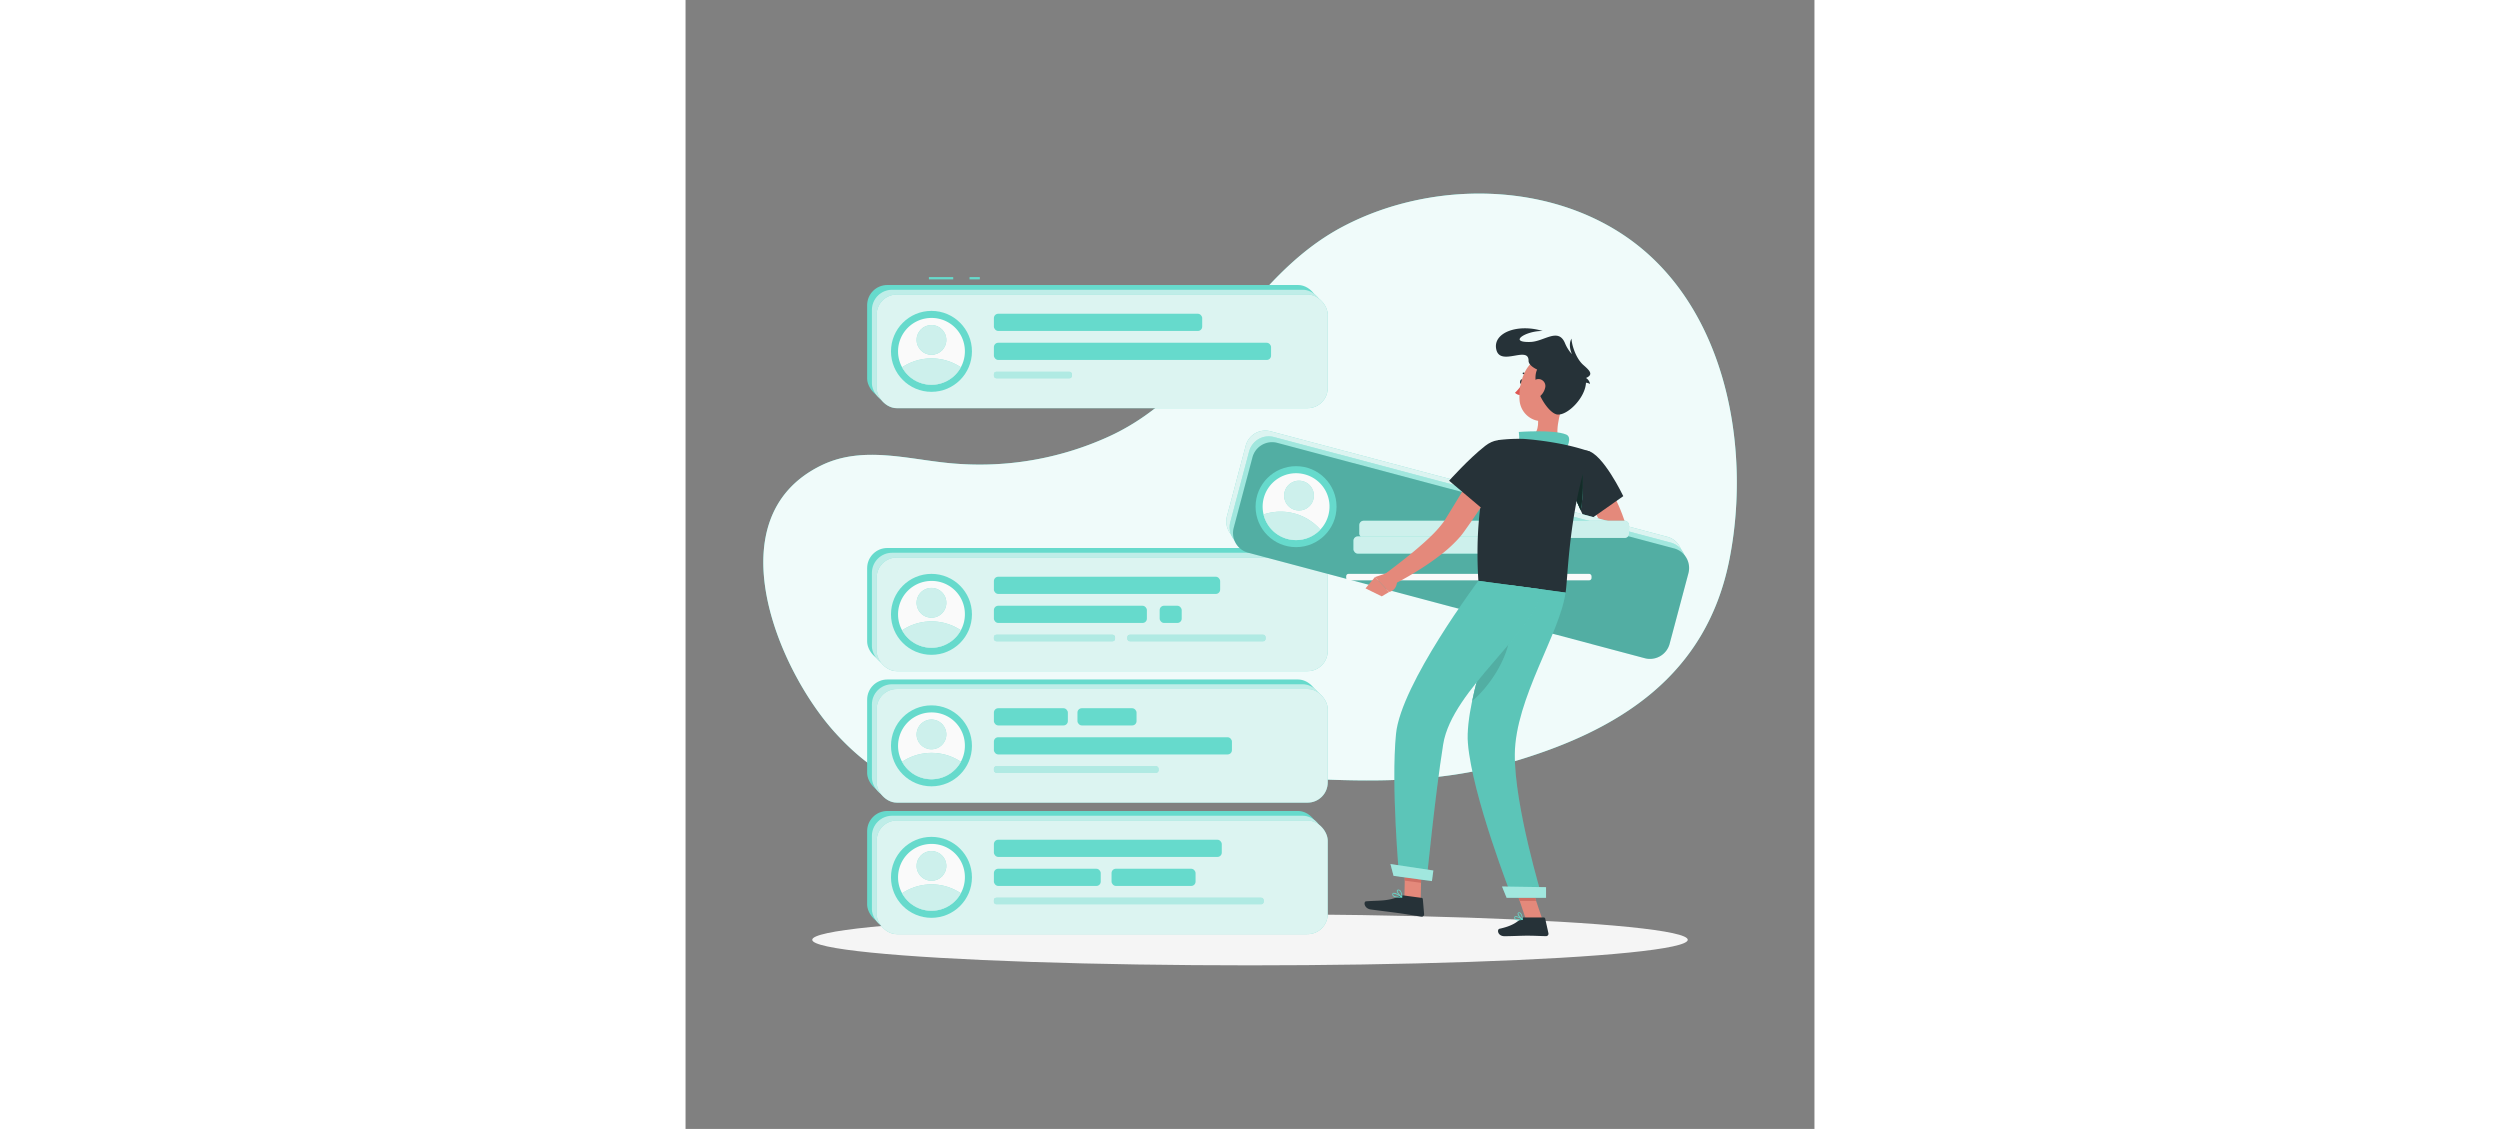 <?xml version="1.0" encoding="UTF-8" standalone="no"?>
<svg xmlns="http://www.w3.org/2000/svg" viewBox="0 0 500 500" version="1.1" xmlns:xlink="http://www.w3.org/1999/xlink" xmlns:svgjs="http://svgjs.com/svgjs" width="640" height="289"><rect x="0" y="0" width="500" height="500" fill="#808080" stroke="none"/><g id="background-simple--inject-49" class="animable" style="transform-origin: 250.033px 219.52px;"><path d="M365,337.8c48.4-14,87.28-38.39,97.41-90.37,8.9-45.64.05-102.54-36.21-135-36.06-32.29-93.62-34-135.21-12-43.22,22.92-57.88,71.87-103.22,92.78a137.58,137.58,0,0,1-66.89,12.24c-20.29-1.25-41.6-8.79-61,.8C13,229.38,40.47,296.19,66.35,324.62c40.3,44.28,78.63,25.51,130,20C254,338.47,307.47,354.47,365,337.8Z" style="fill: rgb(102, 218, 204); transform-origin: 250.033px 219.52px;" id="eliav3on141tq" class="animable"></path><g id="el1z0x384bwahj"><path d="M365,337.8c48.4-14,87.28-38.39,97.41-90.37,8.9-45.64.05-102.54-36.21-135-36.06-32.29-93.62-34-135.21-12-43.22,22.92-57.88,71.87-103.22,92.78a137.58,137.58,0,0,1-66.89,12.24c-20.29-1.25-41.6-8.79-61,.8C13,229.38,40.47,296.19,66.35,324.62c40.3,44.28,78.63,25.51,130,20C254,338.47,307.47,354.47,365,337.8Z" style="fill: rgb(255, 255, 255); opacity: 0.9; transform-origin: 250.033px 219.52px;" class="animable"></path></g></g><g id="Shadow--inject-49" class="animable" style="transform-origin: 250px 416.24px;"><ellipse cx="250" cy="416.24" rx="193.89" ry="11.32" style="fill: rgb(245, 245, 245); transform-origin: 250px 416.24px;" id="eli9vgfyx0ogm" class="animable"></ellipse></g><g id="Graphics--inject-49" class="animable" style="transform-origin: 182.43px 268.24px;"><rect x="80.43" y="359.19" width="199.78" height="50.33" rx="8.94" style="fill: rgb(102, 218, 204); transform-origin: 180.32px 384.355px;" id="elb4z1v59mehl" class="animable"></rect><rect x="82.54" y="361.3" width="199.78" height="50.33" rx="8.94" style="fill: rgb(102, 218, 204); transform-origin: 182.43px 386.465px;" id="eljkww8wanu2" class="animable"></rect><g id="elimoceaasow"><rect x="82.54" y="361.3" width="199.78" height="50.33" rx="8.94" style="fill: rgb(250, 250, 250); opacity: 0.6; transform-origin: 182.43px 386.465px;" class="animable"></rect></g><rect x="84.65" y="363.41" width="199.78" height="50.34" rx="8.94" style="fill: rgb(102, 218, 204); transform-origin: 184.54px 388.58px;" id="el6qdwq86fx2m" class="animable"></rect><g id="elgkwxp8suwcc"><rect x="84.65" y="363.41" width="199.78" height="50.34" rx="8.94" style="fill: rgb(250, 250, 250); opacity: 0.8; transform-origin: 184.54px 388.58px;" class="animable"></rect></g><rect x="136.57" y="371.92" width="100.93" height="7.62" rx="1.91" style="fill: rgb(102, 218, 204); transform-origin: 187.035px 375.73px;" id="elpq8eabexa1a" class="animable"></rect><rect x="136.57" y="384.77" width="47.32" height="7.62" rx="1.91" style="fill: rgb(102, 218, 204); transform-origin: 160.23px 388.58px;" id="elm6evqjr78h" class="animable"></rect><rect x="188.68" y="384.77" width="37.21" height="7.62" rx="1.91" style="fill: rgb(102, 218, 204); transform-origin: 207.285px 388.58px;" id="elb9o5vl91fww" class="animable"></rect><rect x="136.57" y="397.62" width="119.47" height="2.87" rx="1.04" style="fill: rgb(102, 218, 204); transform-origin: 196.305px 399.055px;" id="elpcurn2d8yv" class="animable"></rect><g id="ellt8hp8nvgf"><rect x="136.57" y="397.62" width="119.47" height="2.87" rx="1.04" style="fill: rgb(250, 250, 250); opacity: 0.5; transform-origin: 196.305px 399.055px;" class="animable"></rect></g><g id="elufjse0dvtna"><circle cx="108.92" cy="388.58" r="17.93" style="fill: rgb(102, 218, 204); transform-origin: 108.92px 388.58px; transform: rotate(-76.61deg);" class="animable"></circle></g><path d="M123.72,388.58a14.8,14.8,0,1,1-14.8-14.8A14.67,14.67,0,0,1,123.72,388.58Z" style="fill: rgb(250, 250, 250); transform-origin: 108.92px 388.58px;" id="el12shyfrj8hl" class="animable"></path><path d="M121.93,395.63a14.8,14.8,0,0,1-26,0,23.45,23.45,0,0,1,26,0Z" style="fill: rgb(102, 218, 204); transform-origin: 108.93px 397.526px;" id="elaa3box9ulc" class="animable"></path><g id="elo0zlr9o94o"><path d="M121.93,395.63a14.8,14.8,0,0,1-26,0,23.45,23.45,0,0,1,26,0Z" style="fill: rgb(250, 250, 250); opacity: 0.7; transform-origin: 108.93px 397.526px;" class="animable"></path></g><circle cx="108.92" cy="383.52" r="6.59" style="fill: rgb(102, 218, 204); transform-origin: 108.92px 383.52px;" id="elgjvlj1hhexw" class="animable"></circle><g id="elus1nv7p228a"><circle cx="108.92" cy="383.52" r="6.59" style="fill: rgb(250, 250, 250); opacity: 0.7; transform-origin: 108.92px 383.52px;" class="animable"></circle></g><rect x="80.43" y="300.95" width="199.78" height="50.33" rx="8.94" style="fill: rgb(102, 218, 204); transform-origin: 180.32px 326.115px;" id="elvrrwr06ce9" class="animable"></rect><rect x="82.54" y="303.06" width="199.78" height="50.34" rx="8.94" style="fill: rgb(102, 218, 204); transform-origin: 182.43px 328.23px;" id="els6pgm71yyn" class="animable"></rect><g id="elfoxb7zwhchg"><rect x="82.54" y="303.06" width="199.78" height="50.34" rx="8.94" style="fill: rgb(250, 250, 250); opacity: 0.6; transform-origin: 182.43px 328.23px;" class="animable"></rect></g><rect x="84.65" y="305.17" width="199.78" height="50.33" rx="8.94" style="fill: rgb(102, 218, 204); transform-origin: 184.54px 330.335px;" id="elr11seygjctk" class="animable"></rect><g id="elrjf6h27fgq"><rect x="84.65" y="305.17" width="199.78" height="50.33" rx="8.94" style="fill: rgb(250, 250, 250); opacity: 0.8; transform-origin: 184.54px 330.335px;" class="animable"></rect></g><rect x="136.57" y="313.68" width="32.76" height="7.62" rx="1.91" style="fill: rgb(102, 218, 204); transform-origin: 152.95px 317.49px;" id="elh2essqa8g2d" class="animable"></rect><rect x="173.58" y="313.68" width="26.17" height="7.62" rx="1.91" style="fill: rgb(102, 218, 204); transform-origin: 186.665px 317.49px;" id="elacrwhhopful" class="animable"></rect><rect x="136.57" y="326.53" width="105.43" height="7.62" rx="1.91" style="fill: rgb(102, 218, 204); transform-origin: 189.285px 330.34px;" id="eloyw1fmo4z9f" class="animable"></rect><rect x="136.57" y="339.38" width="72.93" height="2.87" rx="1.04" style="fill: rgb(102, 218, 204); transform-origin: 173.035px 340.815px;" id="elilxicqzj0e" class="animable"></rect><g id="elod89zoi7idb"><rect x="136.57" y="339.38" width="72.93" height="2.87" rx="1.04" style="fill: rgb(250, 250, 250); opacity: 0.5; transform-origin: 173.035px 340.815px;" class="animable"></rect></g><g id="el7vr4dtcfifk"><circle cx="108.92" cy="330.34" r="17.93" style="fill: rgb(102, 218, 204); transform-origin: 108.92px 330.34px; transform: rotate(-76.61deg);" class="animable"></circle></g><path d="M123.72,330.34a14.8,14.8,0,1,1-14.8-14.8A14.67,14.67,0,0,1,123.72,330.34Z" style="fill: rgb(250, 250, 250); transform-origin: 108.92px 330.34px;" id="elzy9zrki7pwj" class="animable"></path><path d="M121.93,337.39a14.8,14.8,0,0,1-26,0,23.45,23.45,0,0,1,26,0Z" style="fill: rgb(102, 218, 204); transform-origin: 108.93px 339.286px;" id="elg56tol7b5b" class="animable"></path><g id="el8fkzwcz2j7f"><path d="M121.93,337.39a14.8,14.8,0,0,1-26,0,23.45,23.45,0,0,1,26,0Z" style="fill: rgb(250, 250, 250); opacity: 0.7; transform-origin: 108.93px 339.286px;" class="animable"></path></g><circle cx="108.92" cy="325.28" r="6.59" style="fill: rgb(102, 218, 204); transform-origin: 108.92px 325.28px;" id="elkf0tklyw79q" class="animable"></circle><g id="elf4tqqlp4jb9"><circle cx="108.92" cy="325.28" r="6.59" style="fill: rgb(250, 250, 250); opacity: 0.7; transform-origin: 108.92px 325.28px;" class="animable"></circle></g><rect x="80.43" y="242.71" width="199.78" height="50.34" rx="8.94" style="fill: rgb(102, 218, 204); transform-origin: 180.32px 267.88px;" id="elb65hs2ubi4" class="animable"></rect><rect x="82.54" y="244.82" width="199.78" height="50.33" rx="8.94" style="fill: rgb(102, 218, 204); transform-origin: 182.43px 269.985px;" id="elvw44l480ufn" class="animable"></rect><g id="elnpg9bgtdbn"><rect x="82.54" y="244.82" width="199.78" height="50.33" rx="8.94" style="fill: rgb(250, 250, 250); opacity: 0.6; transform-origin: 182.43px 269.985px;" class="animable"></rect></g><rect x="84.65" y="246.93" width="199.78" height="50.34" rx="8.94" style="fill: rgb(102, 218, 204); transform-origin: 184.54px 272.1px;" id="elw2foenx9w7" class="animable"></rect><g id="el4090ingb277"><rect x="84.65" y="246.93" width="199.78" height="50.34" rx="8.94" style="fill: rgb(250, 250, 250); opacity: 0.8; transform-origin: 184.54px 272.1px;" class="animable"></rect></g><rect x="136.57" y="255.44" width="100.21" height="7.62" rx="1.91" style="fill: rgb(102, 218, 204); transform-origin: 186.675px 259.25px;" id="el0qd8xv6k0q6" class="animable"></rect><rect x="136.57" y="268.29" width="67.76" height="7.62" rx="1.91" style="fill: rgb(102, 218, 204); transform-origin: 170.45px 272.1px;" id="el7qty0gad44f" class="animable"></rect><rect x="209.99" y="268.29" width="9.76" height="7.62" rx="1.91" style="fill: rgb(102, 218, 204); transform-origin: 214.87px 272.1px;" id="elp4ziqu3602m" class="animable"></rect><rect x="136.57" y="281.14" width="53.65" height="2.87" rx="1.04" style="fill: rgb(102, 218, 204); transform-origin: 163.395px 282.575px;" id="el0b9bri09hf8v" class="animable"></rect><g id="elz021im2n1nf"><rect x="136.57" y="281.14" width="53.65" height="2.87" rx="1.04" style="fill: rgb(250, 250, 250); opacity: 0.5; transform-origin: 163.395px 282.575px;" class="animable"></rect></g><rect x="195.68" y="281.14" width="61.21" height="2.87" rx="1.04" style="fill: rgb(102, 218, 204); transform-origin: 226.285px 282.575px;" id="elmm3bnhal8" class="animable"></rect><g id="el4681fu9qftg"><rect x="195.68" y="281.14" width="61.21" height="2.87" rx="1.04" style="fill: rgb(250, 250, 250); opacity: 0.5; transform-origin: 226.285px 282.575px;" class="animable"></rect></g><g id="el5w40eyznuiw"><circle cx="108.92" cy="272.1" r="17.93" style="fill: rgb(102, 218, 204); transform-origin: 108.92px 272.1px; transform: rotate(-45deg);" class="animable"></circle></g><path d="M123.72,272.1a14.8,14.8,0,1,1-14.8-14.8A14.67,14.67,0,0,1,123.72,272.1Z" style="fill: rgb(250, 250, 250); transform-origin: 108.92px 272.1px;" id="elhnrd8a7ys0o" class="animable"></path><path d="M121.93,279.15a14.8,14.8,0,0,1-26,0,23.45,23.45,0,0,1,26,0Z" style="fill: rgb(102, 218, 204); transform-origin: 108.93px 281.046px;" id="el31zlfawr7tk" class="animable"></path><g id="elxlaydob9ken"><path d="M121.93,279.15a14.8,14.8,0,0,1-26,0,23.45,23.45,0,0,1,26,0Z" style="fill: rgb(250, 250, 250); opacity: 0.7; transform-origin: 108.93px 281.046px;" class="animable"></path></g><path d="M115.51,267a6.59,6.59,0,1,1-6.59-6.6A6.59,6.59,0,0,1,115.51,267Z" style="fill: rgb(102, 218, 204); transform-origin: 108.92px 266.99px;" id="elvf9x8uplq99" class="animable"></path><g id="eljfw9szpdwee"><path d="M115.51,267a6.59,6.59,0,1,1-6.59-6.6A6.59,6.59,0,0,1,115.51,267Z" style="fill: rgb(250, 250, 250); opacity: 0.7; transform-origin: 108.92px 266.99px;" class="animable"></path></g><rect x="125.78" y="122.73" width="4.56" height="1" style="fill: rgb(102, 218, 204); transform-origin: 128.06px 123.23px;" id="elnimtc5myew" class="animable"></rect><rect x="107.78" y="122.73" width="10.78" height="1" style="fill: rgb(102, 218, 204); transform-origin: 113.17px 123.23px;" id="el648ax80o2qj" class="animable"></rect><rect x="80.43" y="126.23" width="199.78" height="50.34" rx="8.94" style="fill: rgb(102, 218, 204); transform-origin: 180.32px 151.4px;" id="elfa2su7vrpvu" class="animable"></rect><rect x="82.54" y="128.34" width="199.78" height="50.34" rx="8.94" style="fill: rgb(102, 218, 204); transform-origin: 182.43px 153.51px;" id="elftwtaryvr5" class="animable"></rect><g id="elm5g0jrq29ef"><rect x="82.54" y="128.34" width="199.78" height="50.34" rx="8.94" style="fill: rgb(250, 250, 250); opacity: 0.6; transform-origin: 182.43px 153.51px;" class="animable"></rect></g><rect x="84.65" y="130.45" width="199.78" height="50.34" rx="8.94" style="fill: rgb(102, 218, 204); transform-origin: 184.54px 155.62px;" id="ell0oyz36xtqb" class="animable"></rect><g id="ell15221j69zk"><rect x="84.65" y="130.45" width="199.78" height="50.34" rx="8.94" style="fill: rgb(250, 250, 250); opacity: 0.8; transform-origin: 184.54px 155.62px;" class="animable"></rect></g><rect x="136.57" y="138.96" width="92.26" height="7.62" rx="1.91" style="fill: rgb(102, 218, 204); transform-origin: 182.7px 142.77px;" id="ell26pkuld4e" class="animable"></rect><rect x="136.57" y="151.81" width="122.76" height="7.62" rx="1.91" style="fill: rgb(102, 218, 204); transform-origin: 197.95px 155.62px;" id="el8k5o38g92m3" class="animable"></rect><rect x="136.57" y="164.66" width="34.54" height="2.87" rx="1.04" style="fill: rgb(102, 218, 204); transform-origin: 153.84px 166.095px;" id="elgu3ex4b06xq" class="animable"></rect><g id="el7bj0wmy2zi7"><rect x="136.57" y="164.66" width="34.54" height="2.87" rx="1.04" style="fill: rgb(250, 250, 250); opacity: 0.5; transform-origin: 153.84px 166.095px;" class="animable"></rect></g><g id="elikoxswv7xp"><circle cx="108.92" cy="155.62" r="17.93" style="fill: rgb(102, 218, 204); transform-origin: 108.92px 155.62px; transform: rotate(-76.61deg);" class="animable"></circle></g><path d="M123.72,155.62a14.8,14.8,0,1,1-14.8-14.8A14.73,14.73,0,0,1,123.72,155.62Z" style="fill: rgb(250, 250, 250); transform-origin: 108.92px 155.62px;" id="elfzlnbo1qsur" class="animable"></path><path d="M121.93,162.67a14.8,14.8,0,0,1-26,0,23.45,23.45,0,0,1,26,0Z" style="fill: rgb(102, 218, 204); transform-origin: 108.93px 164.566px;" id="el26kfn1cvjm6" class="animable"></path><g id="el8zkif7nm9w"><path d="M121.93,162.67a14.8,14.8,0,0,1-26,0,23.45,23.45,0,0,1,26,0Z" style="fill: rgb(250, 250, 250); opacity: 0.7; transform-origin: 108.93px 164.566px;" class="animable"></path></g><circle cx="108.92" cy="150.55" r="6.59" style="fill: rgb(102, 218, 204); transform-origin: 108.92px 150.55px;" id="elzvu0velh2l" class="animable"></circle><g id="eljbxa3ypzu57"><circle cx="108.92" cy="150.55" r="6.59" style="fill: rgb(250, 250, 250); opacity: 0.7; transform-origin: 108.92px 150.55px;" class="animable"></circle></g></g><g id="Character--inject-49" class="animable" style="transform-origin: 341.987px 280.028px;"><path d="M399.13,261.11l-6.56,3.41,7.35,5.71s4.94-4.14,3-7Z" style="fill: rgb(228, 137, 123); transform-origin: 397.971px 265.67px;" id="elntpox2s8r6n" class="animable"></path><polygon points="388.82 271.47 395.09 275.83 399.92 270.23 392.57 264.52 388.82 271.47" style="fill: rgb(228, 137, 123); transform-origin: 394.37px 270.175px;" id="elq2kf1t23ps9" class="animable"></polygon><path d="M401.67,204.4c.9,1.18,1.67,2.24,2.45,3.39s1.52,2.26,2.26,3.4c1.46,2.3,2.85,4.66,4.13,7.08a82.28,82.28,0,0,1,3.56,7.52l.79,2,.71,2c.25.66.44,1.36.65,2.05l.31,1,.07.26.12.43a9.07,9.07,0,0,1,.18.94,14.82,14.82,0,0,1-.4,5.66,33,33,0,0,1-1.41,4.34,62.61,62.61,0,0,1-3.68,7.53,101.89,101.89,0,0,1-9.09,13.38l-4.6-3c2.21-4.61,4.37-9.36,6.26-14a69,69,0,0,0,2.41-6.93,23,23,0,0,0,.71-3.22,5.9,5.9,0,0,0,0-2.14s0,0,0,0,0,.06,0,0l-.08-.2-.33-.83c-.21-.55-.41-1.09-.67-1.64l-.72-1.64-.79-1.65q-1.64-3.27-3.52-6.5c-1.27-2.14-2.58-4.28-4-6.38s-2.83-4.23-4.17-6.16Z" style="fill: rgb(228, 137, 123); transform-origin: 404.915px 234.89px;" id="elp2zqnnike2" class="animable"></path><path d="M415.33,219.75,398.86,231.3s-1-2.16-2.39-5.31c-1.13-2.51-2.54-5.64-3.94-8.8-.57-1.28-1.13-2.56-1.68-3.81-3.81-8.68.64-14.93,8.46-13.77C406.2,200.64,415.33,219.75,415.33,219.75Z" style="fill: rgb(38, 50, 56); transform-origin: 402.397px 215.386px;" id="eluvr4uf45m4m" class="animable"></path><path d="M397.26,207.73c.32,3.1.35,12.69-.79,18.26-1.13-2.51-2.54-5.64-3.94-8.8Z" style="fill: rgb(102, 218, 204); transform-origin: 394.991px 216.86px;" id="eld1wlbctnet7" class="animable"></path><g id="elqunrn15lia"><path d="M397.26,207.73c.32,3.1.35,12.69-.79,18.26-1.13-2.51-2.54-5.64-3.94-8.8Z" style="fill: rgb(102, 218, 204); opacity: 0.8; transform-origin: 394.991px 216.86px;" class="animable"></path></g><g id="el3etmbuld0sy"><g style="opacity: 0.8; transform-origin: 394.991px 216.86px;" class="animable"><path d="M397.26,207.73c.32,3.1.35,12.69-.79,18.26-1.13-2.51-2.54-5.64-3.94-8.8Z" id="ellioc0k7hkh9" class="animable" style="transform-origin: 394.991px 216.86px;"></path><g id="el7vf7mnweybx"><path d="M397.26,207.73c.32,3.1.35,12.69-.79,18.26-1.13-2.51-2.54-5.64-3.94-8.8Z" style="opacity: 0.8; transform-origin: 394.991px 216.86px;" class="animable"></path></g></g></g><path d="M421.9,286.37,246.12,239.61a9,9,0,0,1-6.34-10.94l8.34-31.36A9,9,0,0,1,259.06,191l175.78,46.75a9,9,0,0,1,6.34,10.95L432.84,280A9,9,0,0,1,421.9,286.37Z" style="fill: rgb(102, 218, 204); transform-origin: 340.481px 238.683px;" id="els90x3eyryq" class="animable"></path><g id="elzz8yavvzk8"><path d="M421.9,286.37,246.12,239.61a9,9,0,0,1-6.34-10.94l8.34-31.36A9,9,0,0,1,259.06,191l175.78,46.75a9,9,0,0,1,6.34,10.95L432.84,280A9,9,0,0,1,421.9,286.37Z" style="fill: rgb(250, 250, 250); opacity: 0.8; transform-origin: 340.481px 238.683px;" class="animable"></path></g><path d="M423.39,289,247.62,242.19a9,9,0,0,1-6.35-10.94l8.35-31.35a9,9,0,0,1,10.94-6.35l175.77,46.76a9,9,0,0,1,6.35,10.94l-8.34,31.36A9,9,0,0,1,423.39,289Z" style="fill: rgb(102, 218, 204); transform-origin: 341.975px 241.275px;" id="elczfjqq5l6qr" class="animable"></path><g id="elrdta2f6ojqc"><path d="M423.39,289,247.62,242.19a9,9,0,0,1-6.35-10.94l8.35-31.35a9,9,0,0,1,10.94-6.35l175.77,46.76a9,9,0,0,1,6.35,10.94l-8.34,31.36A9,9,0,0,1,423.39,289Z" style="fill: rgb(250, 250, 250); opacity: 0.4; transform-origin: 341.975px 241.275px;" class="animable"></path></g><path d="M424.89,291.54,249.12,244.78a9,9,0,0,1-6.35-10.94l8.34-31.36a9,9,0,0,1,10.95-6.34l175.77,46.75a9,9,0,0,1,6.35,11l-8.35,31.35A9,9,0,0,1,424.89,291.54Z" style="fill: rgb(102, 218, 204); transform-origin: 343.482px 243.84px;" id="elcp4hjn8gfif" class="animable"></path><g id="elhak7sj3ehbm"><path d="M424.89,291.54,249.12,244.78a9,9,0,0,1-6.35-10.94l8.34-31.36a9,9,0,0,1,10.95-6.34l175.77,46.75a9,9,0,0,1,6.35,11l-8.35,31.35A9,9,0,0,1,424.89,291.54Z" style="opacity: 0.2; transform-origin: 343.482px 243.84px;" class="animable"></path></g><g id="elhupdj7laarr"><rect x="298.42" y="230.64" width="119.47" height="7.62" rx="1.91" style="fill: rgb(102, 218, 204); transform-origin: 358.155px 234.45px; transform: rotate(14.9deg);" class="animable"></rect></g><g id="eletm12x92m9m"><rect x="298.42" y="230.64" width="119.47" height="7.62" rx="1.91" style="fill: rgb(250, 250, 250); opacity: 0.7; transform-origin: 358.155px 234.45px; transform: rotate(14.9deg);" class="animable"></rect></g><g id="elvdczrx70fab"><rect x="295.83" y="237.58" width="76.87" height="7.62" rx="1.91" style="fill: rgb(102, 218, 204); transform-origin: 334.265px 241.39px; transform: rotate(14.9deg);" class="animable"></rect></g><g id="elepuz33lglar"><rect x="295.83" y="237.58" width="76.87" height="7.62" rx="1.91" style="fill: rgb(250, 250, 250); opacity: 0.7; transform-origin: 334.265px 241.39px; transform: rotate(14.9deg);" class="animable"></rect></g><g id="elevweppsxx2m"><rect x="292.6" y="254.16" width="108.67" height="2.87" rx="1.04" style="fill: rgb(250, 250, 250); transform-origin: 346.935px 255.595px; transform: rotate(14.9deg);" class="animable"></rect></g><g id="elca2vgug7p8t"><circle cx="270.4" cy="224.4" r="17.93" style="fill: rgb(102, 218, 204); transform-origin: 270.4px 224.4px; transform: rotate(-55.196deg);" class="animable"></circle></g><path d="M284.7,228.2a14.8,14.8,0,1,1-10.5-18.11A14.71,14.71,0,0,1,284.7,228.2Z" style="fill: rgb(250, 250, 250); transform-origin: 270.408px 224.393px;" id="elu508yto8i7m" class="animable"></path><path d="M281.16,234.55A14.79,14.79,0,0,1,256,227.86a23.47,23.47,0,0,1,25.15,6.69Z" style="fill: rgb(102, 218, 204); transform-origin: 268.58px 232.91px;" id="elwlxsgjwjktg" class="animable"></path><g id="elwmonfufrp3"><path d="M281.16,234.55A14.79,14.79,0,0,1,256,227.86a23.47,23.47,0,0,1,25.15,6.69Z" style="fill: rgb(250, 250, 250); opacity: 0.7; transform-origin: 268.58px 232.91px;" class="animable"></path></g><path d="M278.07,221.2a6.59,6.59,0,1,1-4.68-8.07A6.59,6.59,0,0,1,278.07,221.2Z" style="fill: rgb(102, 218, 204); transform-origin: 271.703px 219.5px;" id="elp9j9n24pxk" class="animable"></path><g id="elgequcgznv9l"><path d="M278.07,221.2a6.59,6.59,0,1,1-4.68-8.07A6.59,6.59,0,0,1,278.07,221.2Z" style="fill: rgb(250, 250, 250); opacity: 0.7; transform-origin: 271.703px 219.5px;" class="animable"></path></g><path d="M388.94,178.12c-1.87,5.1-4.45,14.58-1.33,18.68,0,0-2.29,5.11-12.07,3.54-10.76-1.73-4.29-6.16-4.29-6.16,6.1-.46,6.64-4.84,6.28-9.1Z" style="fill: rgb(228, 137, 123); transform-origin: 379.131px 189.38px;" id="elegfwvd8fqn" class="animable"></path><path d="M369,195.88c.55-.93.06-4.56.06-4.56s15.56-1.15,21,1.15c2.91,1.23,0,6.41,0,6.41Z" style="fill: rgb(102, 218, 204); transform-origin: 380.177px 194.956px;" id="elip6kq788roq" class="animable"></path><g id="elg67gxxquxuo"><path d="M369,195.88c.55-.93.06-4.56.06-4.56s15.56-1.15,21,1.15c2.91,1.23,0,6.41,0,6.41Z" style="opacity: 0.1; transform-origin: 380.177px 194.956px;" class="animable"></path></g><path d="M371,169.16c-.1.58-.48,1-.86.94s-.61-.58-.52-1.16.48-1,.86-.94S371.06,168.58,371,169.16Z" style="fill: rgb(38, 50, 56); transform-origin: 370.306px 169.05px;" id="elgqj9udm0fy5" class="animable"></path><path d="M370.93,169.45a20.76,20.76,0,0,1-3.57,4.51,3.38,3.38,0,0,0,2.69,1Z" style="fill: rgb(222, 87, 83); transform-origin: 369.145px 172.211px;" id="elyamwanw1zeq" class="animable"></path><path d="M373.34,167.36a.33.33,0,0,1-.31-.18,2.73,2.73,0,0,0-2-1.49.35.35,0,0,1,.06-.69,3.44,3.44,0,0,1,2.55,1.85.35.35,0,0,1-.14.47A.32.32,0,0,1,373.34,167.36Z" style="fill: rgb(38, 50, 56); transform-origin: 372.221px 166.18px;" id="eleur9ut1mfou" class="animable"></path><polygon points="325.59 399.23 318.37 398.26 318.71 381.28 325.93 382.25 325.59 399.23" style="fill: rgb(228, 137, 123); transform-origin: 322.15px 390.255px;" id="elmzouawe3yua" class="animable"></polygon><polygon points="379.49 407.21 372.2 407.21 366.53 390.33 373.81 390.33 379.49 407.21" style="fill: rgb(228, 137, 123); transform-origin: 373.01px 398.77px;" id="eljjsrewz0i2" class="animable"></polygon><path d="M371.23,406.36h8.89a.65.65,0,0,1,.62.5l1.44,6.48a1.07,1.07,0,0,1-1.07,1.29c-2.86-.05-4.94-.21-8.54-.21-2.22,0-6.78.23-9.84.23s-3.46-3-2.21-3.3c5.62-1.23,7.73-2.92,9.53-4.54A1.77,1.77,0,0,1,371.23,406.36Z" style="fill: rgb(38, 50, 56); transform-origin: 371.03px 410.505px;" id="el6cl851ld6xf" class="animable"></path><path d="M318.12,396.61l7.89,1.06a.63.63,0,0,1,.54.58l.56,6.61A1.06,1.06,0,0,1,325.9,406c-2.84-.44-6.92-1.16-10.5-1.64-4.18-.57-7-.88-11.87-1.54-3-.4-3.38-3.51-2.1-3.62,5.81-.47,9.59.08,14.87-2.27A3.4,3.4,0,0,1,318.12,396.61Z" style="fill: rgb(38, 50, 56); transform-origin: 313.926px 401.302px;" id="elj5yrdmkbe4f" class="animable"></path><polygon points="318.71 381.28 318.53 390.04 325.76 391.01 325.93 382.26 318.71 381.28" style="fill: rgb(206, 111, 100); transform-origin: 322.23px 386.145px;" id="elslptuptava" class="animable"></polygon><polygon points="373.82 390.34 366.53 390.34 369.46 399.04 376.75 399.04 373.82 390.34" style="fill: rgb(206, 111, 100); transform-origin: 371.64px 394.69px;" id="elv8858i8j2l" class="animable"></polygon><path d="M360,194.91s-11.47,20.65-8.85,62.35l38.61,5.21c1.07-5.89,1.25-35.31,10.74-62.47a100.29,100.29,0,0,0-12.71-3.38,141.7,141.7,0,0,0-16.41-2.22A72.83,72.83,0,0,0,360,194.91Z" style="fill: rgb(38, 50, 56); transform-origin: 375.63px 228.415px;" id="elufakdqyitia" class="animable"></path><path d="M364.44,205.43c-1.6,2.77-3.3,5.45-5,8.17l-5.17,8c-1.72,2.68-3.52,5.32-5.33,8-.9,1.32-1.83,2.63-2.76,3.94l-1.41,2c-.52.71-1.13,1.52-1.71,2.19a56.85,56.85,0,0,1-7.5,7.14c-2.61,2.08-5.26,4-8,5.8a145.21,145.21,0,0,1-16.89,9.62L308,255.54c5-3.67,10-7.54,14.76-11.47,2.37-2,4.69-4,6.86-6.09a52,52,0,0,0,5.82-6.42c.42-.55.74-1,1.12-1.63l1.23-2,2.45-4,4.9-8.07,4.9-8.1c1.67-2.68,3.3-5.4,5-8.05Z" style="fill: rgb(228, 137, 123); transform-origin: 336.22px 230px;" id="elr44ne2kjxmd" class="animable"></path><path d="M368,203.78c-.93,6.9-13,23.32-13,23.32l-16.81-14.19s8.79-9.83,16-15.44S369,196.2,368,203.78Z" style="fill: rgb(38, 50, 56); transform-origin: 353.14px 211.01px;" id="eluok6x4frhqb" class="animable"></path><path d="M311.62,253.46l-6.29,2.14,6.3,6.57s3.84-.46,3.49-5.76Z" style="fill: rgb(228, 137, 123); transform-origin: 310.236px 257.815px;" id="elxarog47rsel" class="animable"></path><polygon points="301.16 260.6 308.35 264.13 311.63 262.17 305.33 255.6 301.16 260.6" style="fill: rgb(228, 137, 123); transform-origin: 306.395px 259.865px;" id="elxcf1h8o6c5d" class="animable"></polygon><path d="M390.84,170.3c-1.58,7.06-2.15,11.27-6.33,14.35-6.3,4.63-14.57,0-15.13-7.43-.51-6.65,2.16-17.07,9.6-18.79A9.86,9.86,0,0,1,390.84,170.3Z" style="fill: rgb(228, 137, 123); transform-origin: 380.213px 172.335px;" id="elkmg4klz24ib" class="animable"></path><path d="M400.61,170.06a3.89,3.89,0,0,0-1.79-2.65c3.42-1.5,1.71-3.24-1.21-5.78h0c-3.77-3.37-5.34-10.19-5.17-11.65-1.19,1.81-.87,4.48.14,6.88a16.56,16.56,0,0,1-3-4.7c-2.92-7.33-9.23-.92-15.32-.71-10.23.35-2.13-5,5.38-4.84-11.19-3.43-22.35.82-20.53,8.3s14.34-2,14.27,4.9c0,1.4,1.53,2.78,3.8,3.87-3.15,6.48,4.53,19.5,9,19.92s12.3-7.36,12.63-14.1A5,5,0,0,1,400.61,170.06Z" style="fill: rgb(38, 50, 56); transform-origin: 379.814px 164.511px;" id="el5u42lfz0yit" class="animable"></path><path d="M380.68,171.91a6.92,6.92,0,0,1-3.12,4.22c-2.08,1.22-3.73-.48-3.68-2.77.05-2.05,1.2-5.17,3.53-5.46A3.09,3.09,0,0,1,380.68,171.91Z" style="fill: rgb(228, 137, 123); transform-origin: 377.352px 172.21px;" id="elkoj8c6c42ba" class="animable"></path><path d="M379.38,397.35H366s-17.62-44.93-19.49-68.24c-.4-5,.4-11.59,1.88-18.68,2.52-12.12,7-25.79,10.6-36,3.23-9,5.82-15.35,5.82-15.35l24.93,3.37c-2.45,18.09-22.23,46.86-22.46,71.6C367.09,356.87,379.38,397.35,379.38,397.35Z" style="fill: rgb(102, 218, 204); transform-origin: 368.074px 328.215px;" id="el4bm2zqoruzh" class="animable"></path><g id="elongmge3i23"><path d="M379.38,397.35H366s-17.62-44.93-19.49-68.24c-.4-5,.4-11.59,1.88-18.68,2.52-12.12,7-25.79,10.6-36,3.23-9,5.82-15.35,5.82-15.35l24.93,3.37c-2.45,18.09-22.23,46.86-22.46,71.6C367.09,356.87,379.38,397.35,379.38,397.35Z" style="opacity: 0.1; transform-origin: 368.074px 328.215px;" class="animable"></path></g><path d="M365.33,280.11c-.87,12.09-10.17,24.95-16.91,30.32,2.52-12.12,7-25.79,10.6-36C360.91,274.2,363.9,277.93,365.33,280.11Z" style="fill: rgb(102, 218, 204); transform-origin: 356.875px 292.425px;" id="elhpfewmkkw8" class="animable"></path><g id="el35zxdxyknsf"><path d="M365.33,280.11c-.87,12.09-10.17,24.95-16.91,30.32,2.52-12.12,7-25.79,10.6-36C360.91,274.2,363.9,277.93,365.33,280.11Z" style="opacity: 0.2; transform-origin: 356.875px 292.425px;" class="animable"></path></g><path d="M351.15,257.26S316.87,302.91,314.68,325c-2.28,23,1.37,63,1.37,63l12.23,1.65s3.69-37.56,7.28-60c3.9-24.44,41-49.71,43.59-68.63Z" style="fill: rgb(102, 218, 204); transform-origin: 346.54px 323.455px;" id="ela6lvial8ee" class="animable"></path><g id="elcsl01u2me4j"><path d="M351.15,257.26S316.87,302.91,314.68,325c-2.28,23,1.37,63,1.37,63l12.23,1.65s3.69-37.56,7.28-60c3.9-24.44,41-49.71,43.59-68.63Z" style="opacity: 0.1; transform-origin: 346.54px 323.455px;" class="animable"></path></g><polygon points="363.67 397.64 381.12 397.64 381.12 392.94 361.62 392.64 363.67 397.64" style="fill: rgb(102, 218, 204); transform-origin: 371.37px 395.14px;" id="elwnxxpddsic" class="animable"></polygon><g id="el6ztkzwmea86"><polygon points="363.67 397.64 381.12 397.64 381.12 392.94 361.62 392.64 363.67 397.64" style="fill: rgb(250, 250, 250); opacity: 0.4; transform-origin: 371.37px 395.14px;" class="animable"></polygon></g><polygon points="313.58 387.92 330.57 390.25 331.2 385.55 312.21 382.69 313.58 387.92" style="fill: rgb(102, 218, 204); transform-origin: 321.705px 386.47px;" id="eleaj08wgsfi" class="animable"></polygon><g id="elpezimy1yzk"><polygon points="313.58 387.92 330.57 390.25 331.2 385.55 312.21 382.69 313.58 387.92" style="fill: rgb(250, 250, 250); opacity: 0.4; transform-origin: 321.705px 386.47px;" class="animable"></polygon></g><path d="M368.82,407.64a2.19,2.19,0,0,1-1.4-.38,1,1,0,0,1-.36-.91.55.55,0,0,1,.3-.49c.8-.4,3.16,1,3.42,1.2a.18.18,0,0,1,.08.17.16.16,0,0,1-.13.14A8.13,8.13,0,0,1,368.82,407.64Zm-1.08-1.51a.48.48,0,0,0-.22,0s-.1.07-.11.2a.71.71,0,0,0,.23.63,3.54,3.54,0,0,0,2.59.13A7,7,0,0,0,367.74,406.13Z" style="fill: rgb(102, 218, 204); transform-origin: 368.956px 406.717px;" id="ely2on3uv7p7c" class="animable"></path><path d="M370.69,407.38l-.08,0c-.76-.41-2.21-2-2.06-2.82a.56.56,0,0,1,.55-.45.9.9,0,0,1,.73.22c.85.69,1,2.79,1,2.88a.15.15,0,0,1-.08.16Zm-1.47-3h-.08c-.22,0-.24.13-.25.17-.09.48.84,1.69,1.59,2.26a4.2,4.2,0,0,0-.86-2.28A.6.6,0,0,0,369.22,404.42Z" style="fill: rgb(102, 218, 204); transform-origin: 369.686px 405.74px;" id="elcd411nr13ce" class="animable"></path><path d="M316.28,397.55c-1.14,0-2.5-.15-3-.76a1,1,0,0,1-.21-.88.6.6,0,0,1,.35-.42c.94-.36,3.64,1.5,3.95,1.71a.18.18,0,0,1,.07.19.17.17,0,0,1-.16.12C317,397.53,316.64,397.55,316.28,397.55Zm-2.58-1.76a.4.4,0,0,0-.19,0,.19.19,0,0,0-.13.16.65.65,0,0,0,.13.58c.39.45,1.58.69,3.2.63A8.33,8.33,0,0,0,313.7,395.79Z" style="fill: rgb(102, 218, 204); transform-origin: 315.244px 396.497px;" id="elo2v9jct84p8" class="animable"></path><path d="M317.24,397.52l-.09,0c-.82-.51-2.33-2.3-2.09-3.1.05-.18.21-.4.65-.4h.05a1.31,1.31,0,0,1,.91.43,4.9,4.9,0,0,1,.74,2.93.16.16,0,0,1-.09.15Zm-1.53-3.18c-.28,0-.31.11-.32.15-.15.48.86,1.86,1.68,2.52a4.08,4.08,0,0,0-.66-2.36.9.9,0,0,0-.66-.31Z" style="fill: rgb(102, 218, 204); transform-origin: 316.228px 395.775px;" id="elokwvkesclgk" class="animable"></path></g><defs>     <filter id="active" height="200%">         <feMorphology in="SourceAlpha" result="DILATED" operator="dilate" radius="2"></feMorphology>                <feFlood flood-color="#32DFEC" flood-opacity="1" result="PINK"></feFlood>        <feComposite in="PINK" in2="DILATED" operator="in" result="OUTLINE"></feComposite>        <feMerge>            <feMergeNode in="OUTLINE"></feMergeNode>            <feMergeNode in="SourceGraphic"></feMergeNode>        </feMerge>    </filter>    <filter id="hover" height="200%">        <feMorphology in="SourceAlpha" result="DILATED" operator="dilate" radius="2"></feMorphology>                <feFlood flood-color="#ff0000" flood-opacity="0.5" result="PINK"></feFlood>        <feComposite in="PINK" in2="DILATED" operator="in" result="OUTLINE"></feComposite>        <feMerge>            <feMergeNode in="OUTLINE"></feMergeNode>            <feMergeNode in="SourceGraphic"></feMergeNode>        </feMerge>            <feColorMatrix type="matrix" values="0   0   0   0   0                0   1   0   0   0                0   0   0   0   0                0   0   0   1   0 "></feColorMatrix>    </filter></defs></svg>